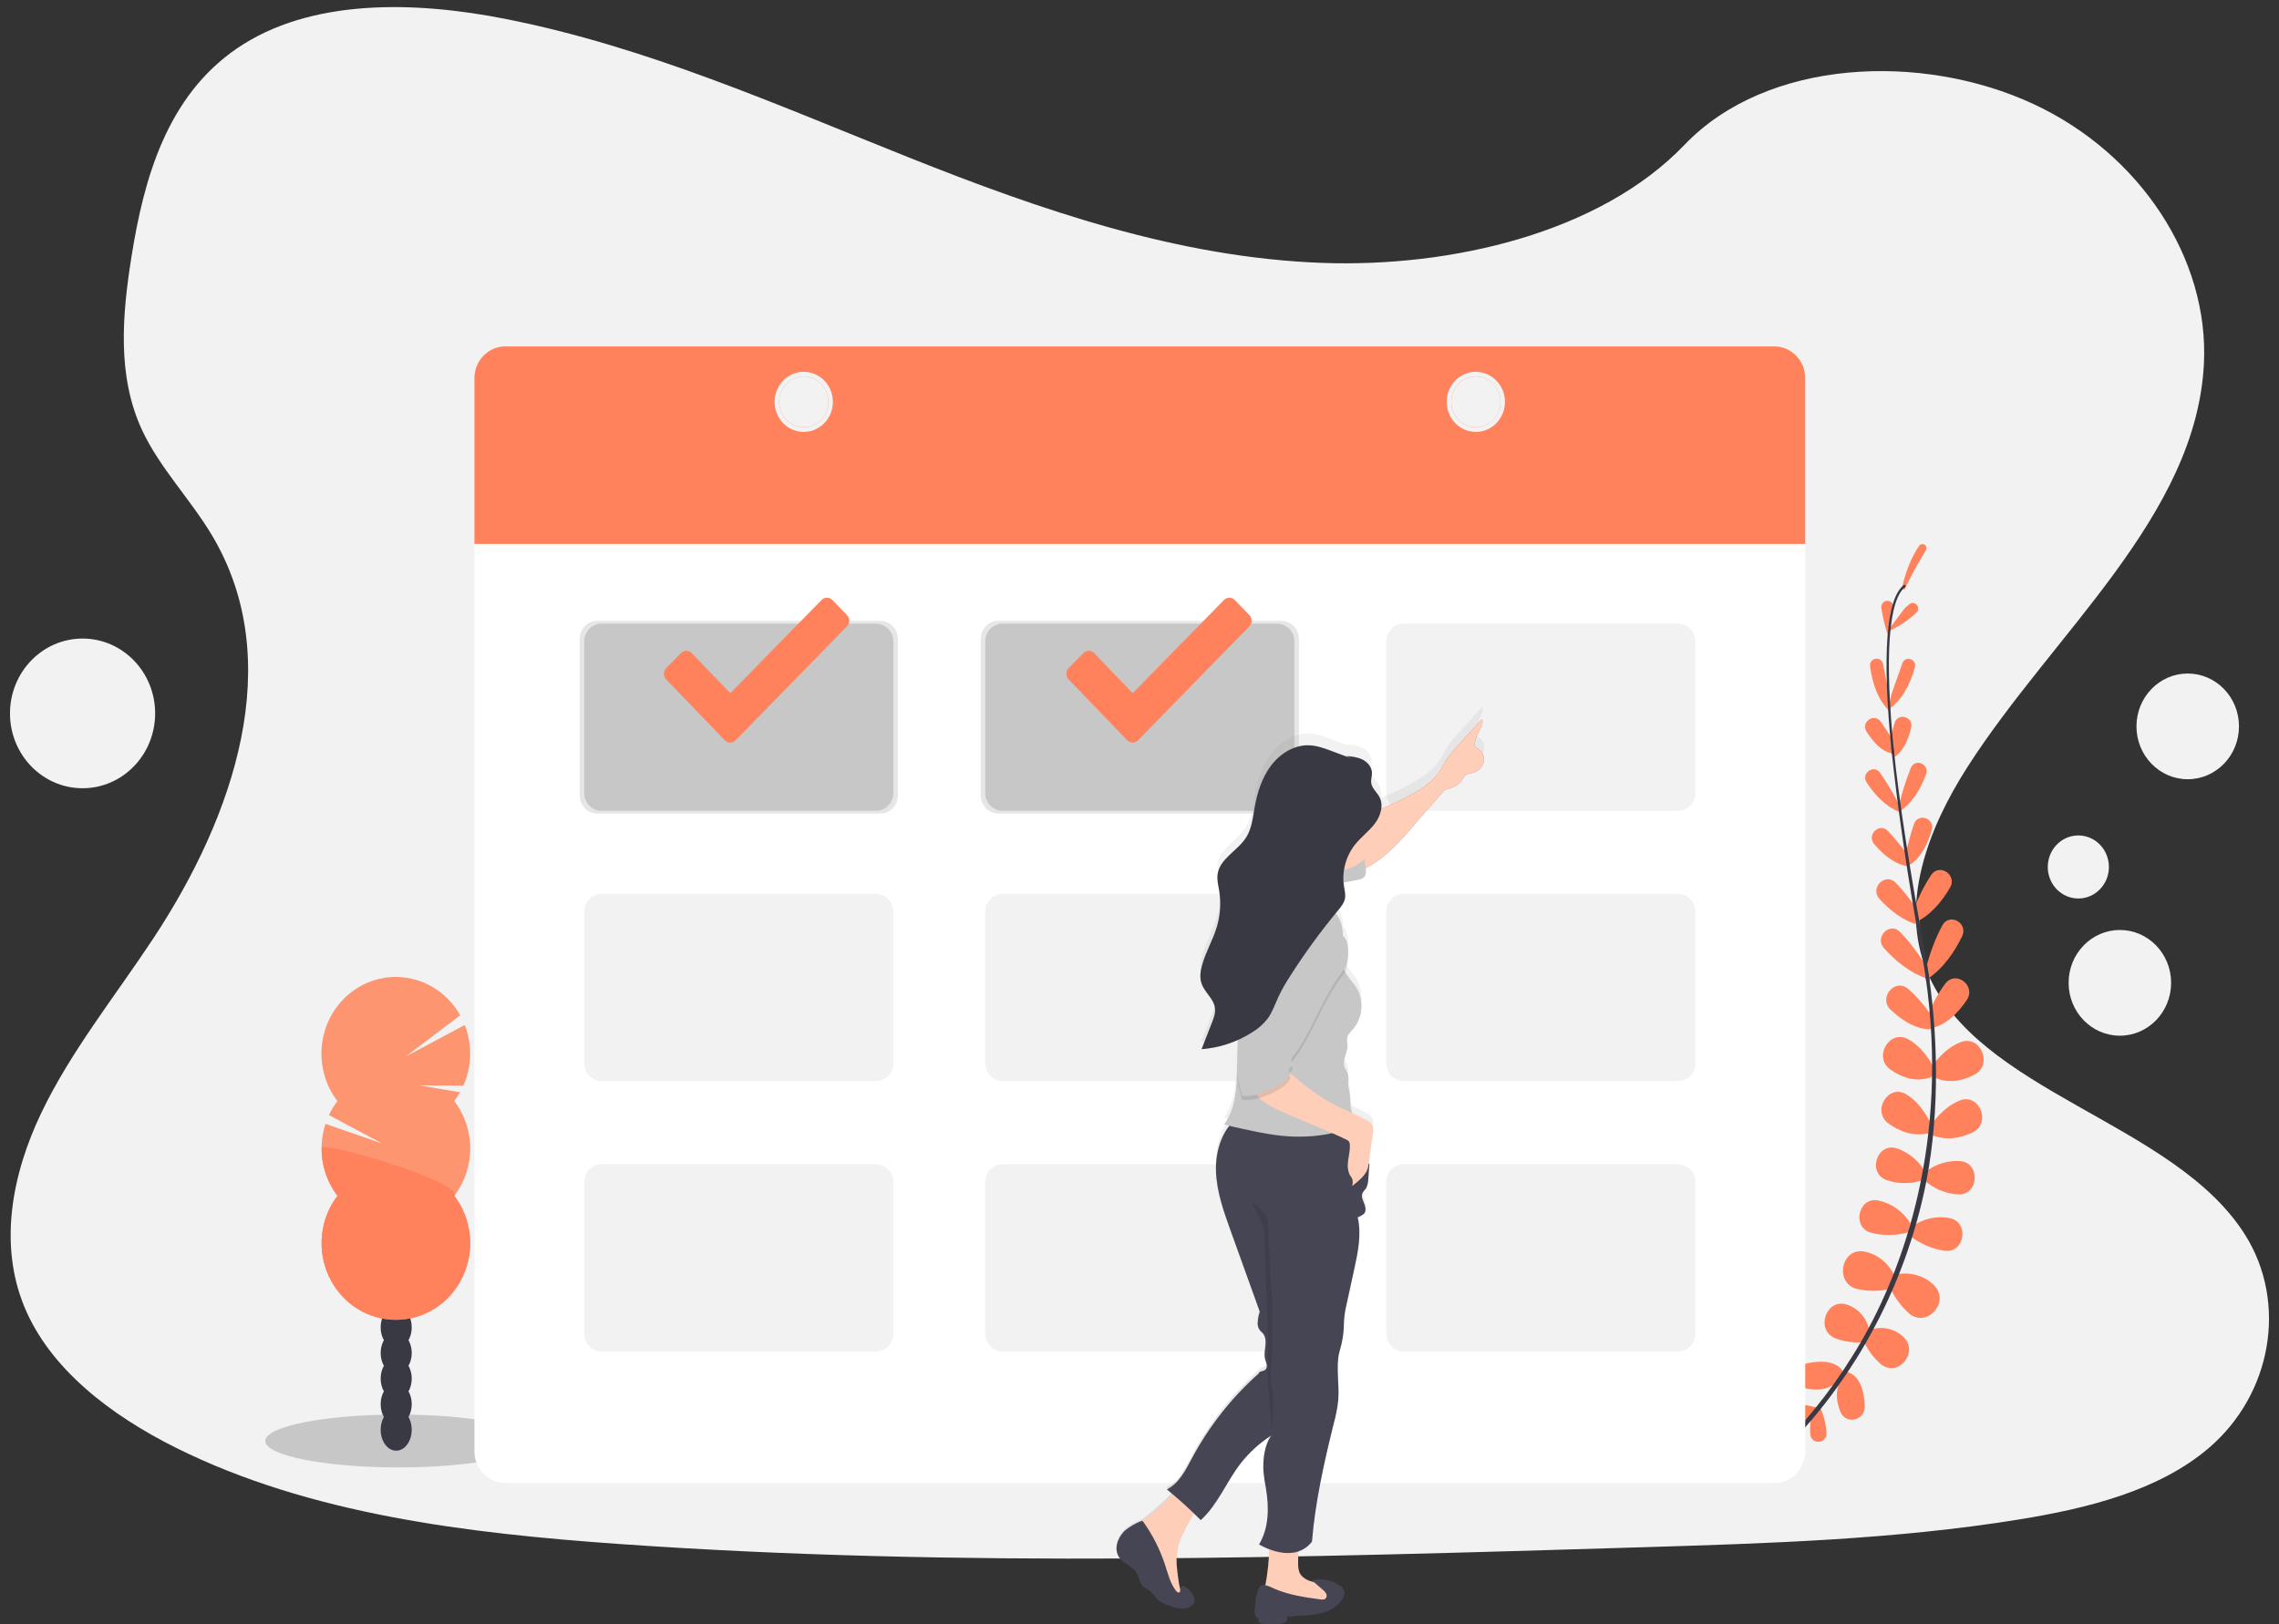 <?xml version="1.0" encoding="utf-8"?>
<!-- Generator: Adobe Illustrator 17.0.0, SVG Export Plug-In . SVG Version: 6.00 Build 0)  -->
<!DOCTYPE svg PUBLIC "-//W3C//DTD SVG 1.1//EN" "http://www.w3.org/Graphics/SVG/1.1/DTD/svg11.dtd">
<svg version="1.1" id="Layer_1" xmlns="http://www.w3.org/2000/svg" xmlns:xlink="http://www.w3.org/1999/xlink" x="0px" y="0px"
	 width="317px" height="226px" viewBox="0 0 317 226" enable-background="new 0 0 317 226" xml:space="preserve">
<rect x="0" y="0" width="317" height="226" fill="#333333" stroke="none"/>
<g>
	<g>
		<g>
			<g>
				<g>
					<defs>
						<rect id="SVGID_1_" x="1.39" y="1" width="314.219" height="226"/>
					</defs>
					<clipPath id="SVGID_2_">
						<use xlink:href="#SVGID_1_"  overflow="visible"/>
					</clipPath>
					<g clip-path="url(#SVGID_2_)">
						<path fill="#F2F2F2" d="M183.991,36.581c-20.137-0.718-39.316-7.395-57.632-14.697C108.045,14.581,89.904,6.489,70.246,2.62
							C57.606,0.129,43.147-0.222,32.96,6.737c-9.803,6.697-12.969,18.257-14.673,28.986c-1.281,8.072-2.033,16.565,1.476,24.122
							c2.437,5.244,6.764,9.654,9.747,14.677c10.412,17.485,3.063,39.042-8.232,56.117c-5.291,8.006-11.434,15.647-15.517,24.17
							c-4.083,8.524-5.965,18.292-2.375,27.002c3.542,8.618,11.975,15.092,21.128,19.647c18.558,9.233,40.444,11.881,61.784,13.379
							c47.241,3.318,94.737,1.881,142.104,0.443c17.528-0.535,35.136-1.071,52.379-3.857c9.577-1.544,19.463-4.003,26.416-9.919
							c8.826-7.517,11.015-20.248,5.1-29.675c-9.92-15.812-37.347-19.73-44.279-36.709c-3.818-9.339,0.103-19.744,5.651-28.405
							c11.897-18.586,31.838-34.884,32.888-56.128c0.725-14.583-8.864-29.201-23.687-36.103
							c-15.539-7.235-37.083-6.325-48.547,5.653C222.516,32.469,201.773,37.212,183.991,36.581z"/>
						<path fill="#FF7F50" d="M252.759,195.88c-1.13-0.377-2.323-0.508-3.506-0.385c-1.439,0.161-1.236,2.422,0.209,2.316
							c0.723-0.057,1.437-0.193,2.133-0.405L252.759,195.88z"/>
						<path fill="#FF825C" d="M253.197,195.9c0.52,1.102,0.812,2.305,0.857,3.53c0.048,1.494-2.152,1.601-2.253,0.109
							c-0.043-0.745-0.011-1.495,0.095-2.234L253.197,195.9z"/>
						<path fill="#FF825C" d="M256.471,191.063c0,0-0.705-2.281-5.013-1.397c-1.949,0.399-1.896,3.284,0.056,3.588h0.084
							C254.441,193.662,255.43,192.499,256.471,191.063z"/>
						<path fill="#FF825C" d="M256.92,190.927c0,0,2.314,0.186,2.459,4.711c0.066,2.036-2.665,2.655-3.398,0.764
							c0-0.029-0.02-0.055-0.031-0.083C254.929,193.559,255.8,192.3,256.92,190.927z"/>
						<path fill="#FF825C" d="M260.011,185.096c-0.163-0.828-0.536-1.596-1.082-2.224c-0.546-0.629-1.245-1.097-2.025-1.354
							c-2.916-0.949-4.456,3.55-1.607,4.693c1.179,0.444,2.434,0.631,3.687,0.551L260.011,185.096z"/>
						<path fill="#FF825C" d="M263.567,177.585c0,0-1.178-2.874-4.233-3.447c-3.239-0.612-4.22,4.406-1.02,5.208
							c1.436,0.322,2.92,0.334,4.361,0.038L263.567,177.585z"/>
						<path fill="#FF825C" d="M265.714,170.188c-0.499-0.809-1.15-1.506-1.916-2.048c-0.765-0.543-1.63-0.921-2.54-1.112
							c-2.785-0.54-3.723,3.761-0.989,4.495c1.718,0.433,3.514,0.407,5.219-0.074L265.714,170.188z"/>
						<path fill="#FF825C" d="M267.738,162.978c-0.889-1.512-2.272-2.645-3.899-3.198c-2.784-0.881-4.16,3.473-1.392,4.421
							c1.64,0.562,3.415,0.555,5.051-0.02L267.738,162.978z"/>
						<path fill="#FF825C" d="M268.592,156.408c0,0-1.114-2.694-3.384-4.12c-2.529-1.588-4.937,2.299-2.506,4.048
							c1.498,1.082,3.417,1.83,5.658,1.329L268.592,156.408z"/>
						<path fill="#FF825C" d="M269.011,148.615c0,0-1.228-2.721-3.584-4.022c-2.635-1.436-4.926,2.534-2.444,4.246
							c1.623,1.117,3.651,1.841,5.803,0.967L269.011,148.615z"/>
						<path fill="#FF825C" d="M268.749,141.508c-0.919-1.471-2.046-2.792-3.342-3.921c-1.843-1.554-4.177,1.244-2.43,2.904
							c1.612,1.525,3.62,2.806,5.695,2.703L268.749,141.508z"/>
						<path fill="#FF825C" d="M268.051,134.688c-1.053-1.832-2.321-3.522-3.777-5.032c-1.442-1.436-3.575,0.752-2.227,2.267
							c1.556,1.723,3.657,3.51,6.179,4.291L268.051,134.688z"/>
						<path fill="#FF825C" d="M266.699,126.668c-0.867-1.393-1.878-2.684-3.015-3.852c-1.454-1.468-3.646,0.74-2.25,2.266
							c1.481,1.623,3.397,3.143,5.645,3.66L266.699,126.668z"/>
						<path fill="#FF825C" d="M265.519,119.185c-0.892-1.246-1.861-2.433-2.898-3.554c-1.165-1.238-3.024,0.503-1.927,1.807
							c1.289,1.533,2.943,2.892,4.845,3.11L265.519,119.185z"/>
						<path fill="#FF825C" d="M264.294,112.245c-0.814-1.643-1.745-3.223-2.784-4.725c-0.872-1.229-2.688,0.086-1.866,1.35
							c1.075,1.657,2.568,3.298,4.528,4.088L264.294,112.245z"/>
						<path fill="#FF825C" d="M263.283,103.021c0,0-0.688-1.203-1.671-2.603c-0.908-1.29-2.824,0.044-1.982,1.379
							c0.947,1.497,2.133,2.772,3.514,3.025L263.283,103.021z"/>
						<path fill="#FF825C" d="M262.801,96.908l-0.871-4.496c-0.231-1.189-1.95-0.905-1.81,0.287c0.311,2.401,1.114,4.817,2.86,6.403
							L262.801,96.908z"/>
						<path fill="#FF825C" d="M263.318,84.131c-0.081-0.199-0.23-0.36-0.418-0.453c-0.189-0.093-0.404-0.112-0.605-0.052
							c-0.201,0.059-0.374,0.193-0.487,0.375c-0.112,0.182-0.156,0.4-0.122,0.613c0.193,1.249,0.488,2.479,0.88,3.677
							L263.318,84.131z"/>
						<path fill="#FF825C" d="M260.206,185.008c0.778-0.266,1.61-0.311,2.411-0.134c0.801,0.178,1.541,0.573,2.145,1.145
							c2.228,2.146-0.785,5.745-3.161,3.766c-0.957-0.838-1.738-1.868-2.292-3.03L260.206,185.008z"/>
						<path fill="#FF825C" d="M263.764,177.311c0,0,2.93-0.73,5.197,1.46c2.403,2.32-0.919,6.121-3.45,3.946
							c-1.106-0.998-2-2.221-2.626-3.593L263.764,177.311z"/>
						<path fill="#FF825C" d="M265.906,170.693c0.757-0.559,1.617-0.955,2.526-1.164c0.909-0.208,1.85-0.225,2.766-0.049
							c2.784,0.575,2.091,4.92-0.713,4.55c-1.75-0.262-3.406-0.978-4.812-2.083L265.906,170.693z"/>
						<path fill="#FF825C" d="M267.878,163.017c1.369-1.06,3.059-1.581,4.768-1.468c2.912,0.262,2.601,4.826-0.315,4.636
							c-1.726-0.11-3.369-0.802-4.679-1.968L267.878,163.017z"/>
						<path fill="#FF825C" d="M268.554,156.594c0,0,1.546-2.458,4.013-3.464c2.737-1.117,4.494,3.114,1.835,4.416
							c-1.67,0.813-3.684,1.223-5.822,0.33L268.554,156.594z"/>
						<path fill="#FF825C" d="M268.652,148.497c0,0,1.562-2.529,4.06-3.493c2.785-1.077,4.565,3.174,1.888,4.539
							c-1.751,0.89-3.854,1.332-5.876,0.177L268.652,148.497z"/>
						<path fill="#FF825C" d="M268.129,141.432c0.592-1.639,1.418-3.179,2.45-4.568c1.476-1.927,4.348,0.287,2.977,2.299
							c-1.259,1.847-2.941,3.539-5.013,3.897L268.129,141.432z"/>
						<path fill="#FF825C" d="M267.915,134.677c0.512-2.068,1.272-4.061,2.261-5.935c1-1.786,3.637-0.307,2.741,1.537
							c-1.025,2.111-2.562,4.424-4.774,5.903L267.915,134.677z"/>
						<path fill="#FF825C" d="M266.299,126.294c0.602-1.593,1.373-3.112,2.301-4.53c1.147-1.724,3.689-0.035,2.64,1.747
							c-1.142,1.942-2.752,3.896-4.91,4.884L266.299,126.294z"/>
						<path fill="#FF825C" d="M265.012,119.145c0.31-1.516,0.714-3.009,1.206-4.472c0.556-1.629,2.954-0.842,2.481,0.816
							c-0.557,1.948-1.513,3.893-3.152,4.907L265.012,119.145z"/>
						<path fill="#FF825C" d="M264.119,112.11c0.429-1.794,0.988-3.552,1.67-5.26c0.58-1.402,2.641-0.548,2.117,0.876
							c-0.68,1.867-1.771,3.815-3.504,5.044L264.119,112.11z"/>
						<path fill="#FF825C" d="M262.778,103.653c0,0,0.262-1.37,0.738-3.027c0.44-1.529,2.678-0.928,2.314,0.621
							c-0.406,1.723-1.113,3.346-2.339,4.059L262.778,103.653z"/>
						<path fill="#FF825C" d="M263.091,96.603l1.515-4.309c0.401-1.149,2.072-0.592,1.747,0.575
							c-0.655,2.327-1.791,4.596-3.754,5.889L263.091,96.603z"/>
						<path fill="#FF825C" d="M264.979,84.582c0,0,0.237-0.195,0.599-0.503c0.738-0.632,1.701,0.471,1.005,1.149
							c-1.212,1.136-2.606,2.048-4.119,2.694L264.979,84.582z"/>
						<path fill="#FF825C" d="M264.879,82.086c0.905-1.907,1.914-3.76,3.021-5.55c0.063-0.123,0.081-0.267,0.05-0.402
							c-0.031-0.136-0.109-0.255-0.22-0.336s-0.246-0.117-0.381-0.102s-0.26,0.08-0.351,0.183c-0.891,1.258-1.766,3.099-2.429,5.805
							L264.879,82.086z"/>
						<path fill="#393944" d="M263.152,104.894l0.323-0.035c-1.393-13.389-0.805-21.645,1.629-23.245l-0.175-0.287
							C262.35,83.03,261.737,91.177,263.152,104.894z"/>
						<path fill="#393944" d="M267.941,136.55l0.482-0.074c-0.18-1.238-0.39-2.497-0.623-3.735
							c-2.027-10.867-3.604-20.912-4.392-28.541l-0.354-0.287c0.791,7.644,2.228,18.036,4.269,28.918
							C267.552,134.059,267.76,135.314,267.941,136.55z"/>
						<path fill="#393944" d="M245.385,204.222c0.072-0.06,7.491-5.915,14.005-17.144c3.817-6.571,6.6-13.726,8.243-21.196
							c2.058-9.338,2.116-20.214,0.631-30.4l-0.434,0.359c3.342,22.86-3.032,40.61-8.981,50.87
							c-6.45,11.126-13.782,16.92-13.857,16.978L245.385,204.222z"/>
						<path fill="#C7C7C7" d="M55.422,204.17c10.235,0,18.533-1.645,18.533-3.676c0-2.031-8.297-3.677-18.533-3.677
							s-18.533,1.646-18.533,3.677S45.186,204.17,55.422,204.17z"/>
						<path fill="#393944" d="M55.109,201.844c1.192,0,2.158-1.304,2.158-2.913s-0.966-2.912-2.158-2.912s-2.158,1.303-2.158,2.912
							C52.951,200.539,53.917,201.844,55.109,201.844z"/>
						<path fill="#393944" d="M55.109,198.281c1.192,0,2.158-1.303,2.158-2.912s-0.966-2.913-2.158-2.913s-2.158,1.304-2.158,2.913
							S53.917,198.281,55.109,198.281z"/>
						<path fill="#393944" d="M55.109,194.722c1.192,0,2.158-1.303,2.158-2.912s-0.966-2.913-2.158-2.913s-2.158,1.304-2.158,2.913
							S53.917,194.722,55.109,194.722z"/>
						<path fill="#393944" d="M55.109,191.16c1.192,0,2.158-1.304,2.158-2.913s-0.966-2.912-2.158-2.912s-2.158,1.303-2.158,2.912
							C52.951,189.856,53.917,191.16,55.109,191.16z"/>
						<path fill="#393944" d="M55.109,187.599c1.192,0,2.158-1.304,2.158-2.913s-0.966-2.912-2.158-2.912s-2.158,1.303-2.158,2.912
							S53.917,187.599,55.109,187.599z"/>
						<path fill="#37374C" d="M55.109,184.039c1.192,0,2.158-1.304,2.158-2.913c0-1.608-0.966-2.912-2.158-2.912
							s-2.158,1.304-2.158,2.912C52.951,182.735,53.917,184.039,55.109,184.039z"/>
						<path fill="#37374C" d="M55.109,180.477c1.192,0,2.158-1.303,2.158-2.912c0-1.609-0.966-2.913-2.158-2.913
							s-2.158,1.304-2.158,2.913C52.951,179.173,53.917,180.477,55.109,180.477z"/>
						<path opacity="0.8" fill="#FF7F50" enable-background="new    " d="M63.186,153.193c0.296-0.388,0.565-0.795,0.805-1.221
							l-5.67-0.96l6.127,0.046c0.589-1.319,0.91-2.749,0.944-4.201c0.034-1.452-0.22-2.896-0.746-4.244l-8.226,4.401l7.586-5.745
							c-0.709-1.27-1.665-2.375-2.807-3.247s-2.446-1.492-3.831-1.821c-1.385-0.329-2.82-0.36-4.217-0.091
							c-1.397,0.27-2.725,0.833-3.901,1.654c-1.176,0.822-2.176,1.885-2.936,3.123c-0.76,1.239-1.265,2.626-1.482,4.074
							s-0.143,2.927,0.219,4.345c0.362,1.417,1.003,2.743,1.883,3.893c-0.459,0.604-0.854,1.256-1.178,1.945l7.36,3.944
							l-7.842-2.717c-0.55,1.68-0.686,3.475-0.394,5.224c0.292,1.748,1.001,3.393,2.065,4.787c-1.2,1.573-1.946,3.462-2.154,5.452
							c-0.208,1.99,0.131,4.001,0.979,5.801s2.169,3.318,3.813,4.38c1.644,1.062,3.545,1.626,5.486,1.626
							c1.94,0,3.841-0.564,5.486-1.626c1.644-1.063,2.966-2.58,3.813-4.38s1.187-3.81,0.979-5.801
							c-0.208-1.989-0.954-3.879-2.154-5.452c1.434-1.878,2.214-4.2,2.214-6.591s-0.78-4.712-2.214-6.592L63.186,153.193z"/>
						<path fill="#FF825C" d="M44.727,159.786c-0.002,2.39,0.777,4.712,2.211,6.59c-1.2,1.572-1.946,3.461-2.154,5.452
							c-0.208,1.989,0.131,4,0.979,5.8c0.847,1.8,2.169,3.319,3.813,4.38c1.644,1.063,3.546,1.626,5.486,1.626
							s3.841-0.563,5.486-1.626c1.644-1.062,2.966-2.58,3.813-4.38s1.187-3.81,0.979-5.8s-0.955-3.88-2.154-5.452
							C64.572,164.563,44.727,158.588,44.727,159.786z"/>
						<path fill="#FFFFFF" d="M65.99,75.039v126.885c0,0.581,0.111,1.157,0.327,1.695c0.216,0.537,0.532,1.025,0.931,1.436
							s0.872,0.737,1.393,0.961c0.521,0.223,1.079,0.337,1.643,0.337h176.521c1.139,0,2.231-0.467,3.037-1.298
							c0.805-0.831,1.258-1.957,1.258-3.131V75.039H65.99z"/>
						<path opacity="0.1" enable-background="new    " d="M122.479,86.397H83.046c-1.33,0-2.409,1.112-2.409,2.485v21.823
							c0,1.372,1.079,2.485,2.409,2.485h39.433c1.331,0,2.41-1.113,2.41-2.485V88.882C124.888,87.51,123.81,86.397,122.479,86.397z"
							/>
						<path opacity="0.1" enable-background="new    " d="M178.263,86.397H138.83c-1.33,0-2.409,1.112-2.409,2.485v21.823
							c0,1.372,1.078,2.485,2.409,2.485h39.433c1.33,0,2.409-1.113,2.409-2.485V88.882C180.672,87.51,179.593,86.397,178.263,86.397
							z"/>
						<path fill="#C7C7C7" d="M121.856,86.774H83.668c-1.33,0-2.409,1.112-2.409,2.485v21.068c0,1.372,1.078,2.484,2.409,2.484
							h38.189c1.33,0,2.409-1.112,2.409-2.484V89.259C124.265,87.886,123.187,86.774,121.856,86.774z"/>
						<path fill="#F2F2F2" d="M195.233,112.811h38.188c1.331,0,2.41-1.112,2.41-2.484V89.259c0-1.372-1.078-2.485-2.41-2.485
							h-38.188c-1.33,0-2.409,1.112-2.409,2.485v21.068C192.824,111.698,193.903,112.811,195.233,112.811z"/>
						<path fill="#C7C7C7" d="M139.451,112.811h38.188c1.33,0,2.409-1.112,2.409-2.484V89.259c0-1.372-1.078-2.485-2.409-2.485
							h-38.188c-1.33,0-2.409,1.112-2.409,2.485v21.068C137.042,111.698,138.12,112.811,139.451,112.811z"/>
						<path fill="#F2F2F2" d="M121.856,124.384H83.668c-1.33,0-2.409,1.113-2.409,2.485v21.068c0,1.372,1.078,2.485,2.409,2.485
							h38.189c1.33,0,2.409-1.113,2.409-2.485v-21.068C124.265,125.497,123.187,124.384,121.856,124.384z"/>
						<path fill="#F2F2F2" d="M195.233,150.422h38.188c1.331,0,2.41-1.112,2.41-2.485v-21.068c0-1.372-1.078-2.485-2.41-2.485
							h-38.188c-1.33,0-2.409,1.113-2.409,2.485v21.068C192.824,149.31,193.903,150.422,195.233,150.422z"/>
						<path fill="#F2F2F2" d="M139.451,150.422h38.188c1.33,0,2.409-1.112,2.409-2.485v-21.068c0-1.372-1.078-2.485-2.409-2.485
							h-38.188c-1.33,0-2.409,1.113-2.409,2.485v21.068C137.042,149.31,138.12,150.422,139.451,150.422z"/>
						<path fill="#F2F2F2" d="M121.856,161.995H83.668c-1.33,0-2.409,1.112-2.409,2.484v21.068c0,1.373,1.078,2.485,2.409,2.485
							h38.189c1.33,0,2.409-1.112,2.409-2.485v-21.068C124.265,163.108,123.187,161.995,121.856,161.995z"/>
						<path fill="#F2F2F2" d="M195.233,188.035h38.188c1.331,0,2.41-1.112,2.41-2.485v-21.068c0-1.372-1.078-2.484-2.41-2.484
							h-38.188c-1.33,0-2.409,1.112-2.409,2.484v21.068C192.824,186.923,193.903,188.035,195.233,188.035z"/>
						<path fill="#F2F2F2" d="M139.451,188.035h38.188c1.33,0,2.409-1.112,2.409-2.485v-21.068c0-1.372-1.078-2.484-2.409-2.484
							h-38.188c-1.33,0-2.409,1.112-2.409,2.484v21.068C137.042,186.923,138.12,188.035,139.451,188.035z"/>
						<path fill="#FF825C" d="M65.99,52.63v23.052H251.1V52.63c0-0.582-0.111-1.158-0.326-1.696
							c-0.216-0.538-0.532-1.026-0.931-1.438s-0.872-0.738-1.394-0.961c-0.521-0.223-1.079-0.338-1.644-0.338H70.284
							c-0.564,0-1.123,0.115-1.644,0.338c-0.521,0.223-0.995,0.549-1.393,0.961c-0.399,0.412-0.715,0.9-0.931,1.438
							C66.1,51.472,65.989,52.048,65.99,52.63z M111.8,59.449c-0.678,0-1.341-0.207-1.905-0.596
							c-0.564-0.389-1.003-0.941-1.263-1.587c-0.259-0.646-0.327-1.357-0.194-2.043c0.132-0.686,0.458-1.316,0.938-1.811
							s1.09-0.831,1.755-0.968c0.665-0.136,1.354-0.066,1.98,0.201c0.626,0.268,1.162,0.721,1.538,1.302s0.578,1.265,0.578,1.965
							c0,0.938-0.361,1.837-1.004,2.5C113.581,59.077,112.709,59.449,111.8,59.449z M205.289,59.449
							c-0.678,0-1.341-0.207-1.904-0.596c-0.564-0.389-1.003-0.941-1.263-1.587c-0.26-0.646-0.327-1.357-0.195-2.043
							c0.132-0.686,0.459-1.316,0.939-1.811c0.479-0.495,1.089-0.831,1.754-0.968c0.665-0.136,1.355-0.066,1.981,0.201
							c0.625,0.268,1.162,0.721,1.538,1.302s0.577,1.265,0.577,1.965c0,0.465-0.088,0.925-0.261,1.355
							c-0.172,0.429-0.426,0.819-0.744,1.148c-0.319,0.328-0.698,0.589-1.114,0.766c-0.417,0.177-0.863,0.268-1.314,0.268
							C205.283,59.449,205.289,59.449,205.289,59.449z"/>
						<path fill="#F2F2F2" d="M111.799,51.734c-0.801-0.001-1.585,0.244-2.251,0.703c-0.667,0.459-1.187,1.111-1.494,1.875
							c-0.307,0.764-0.388,1.604-0.232,2.415c0.157,0.811,0.542,1.556,1.108,2.141c0.567,0.585,1.289,0.983,2.075,1.145
							c0.786,0.162,1.601,0.079,2.341-0.237c0.74-0.316,1.374-0.852,1.819-1.539c0.446-0.687,0.683-1.496,0.683-2.322
							c0.001-0.549-0.104-1.092-0.307-1.599s-0.502-0.968-0.877-1.356c-0.376-0.388-0.823-0.696-1.314-0.906
							C112.859,51.843,112.332,51.734,111.799,51.734z M111.799,59.45c-0.678,0-1.34-0.207-1.904-0.596s-1.003-0.941-1.263-1.587
							c-0.259-0.646-0.327-1.357-0.195-2.043c0.133-0.686,0.459-1.316,0.939-1.811s1.09-0.831,1.755-0.968
							c0.665-0.136,1.354-0.066,1.98,0.201c0.626,0.268,1.162,0.721,1.538,1.302c0.377,0.582,0.578,1.265,0.578,1.965
							c0,0.938-0.361,1.837-1.004,2.5C113.581,59.078,112.709,59.45,111.799,59.45z"/>
						<path fill="#F2F2F2" d="M205.283,51.734c-0.801,0-1.585,0.245-2.251,0.704s-1.186,1.112-1.492,1.876
							c-0.307,0.764-0.388,1.604-0.231,2.415s0.542,1.556,1.109,2.14c0.566,0.585,1.289,0.983,2.075,1.144s1.601,0.078,2.34-0.238
							c0.74-0.316,1.374-0.852,1.819-1.539s0.683-1.495,0.683-2.322c0-1.108-0.427-2.172-1.186-2.955
							C207.388,52.175,206.357,51.734,205.283,51.734z M205.283,59.45c-0.678,0-1.341-0.207-1.904-0.596
							c-0.564-0.389-1.003-0.941-1.263-1.587c-0.26-0.646-0.327-1.357-0.195-2.043c0.133-0.686,0.459-1.316,0.939-1.811
							c0.479-0.495,1.09-0.831,1.754-0.968c0.665-0.136,1.355-0.066,1.981,0.201c0.626,0.268,1.162,0.721,1.538,1.302
							c0.377,0.582,0.578,1.265,0.578,1.965c0,0.938-0.362,1.837-1.004,2.5C207.064,59.078,206.192,59.45,205.283,59.45z"/>
						<path fill="#F2F2F2" d="M289.089,125.014c2.348,0,4.252-1.964,4.252-4.386s-1.904-4.387-4.252-4.387
							c-2.348,0-4.252,1.965-4.252,4.387S286.741,125.014,289.089,125.014z"/>
						<path fill="#F2F2F2" d="M304.304,108.419c3.937,0,7.129-3.293,7.129-7.354c0-4.062-3.192-7.354-7.129-7.354
							c-3.938,0-7.13,3.292-7.13,7.354C297.174,105.126,300.366,108.419,304.304,108.419z"/>
						<path fill="#F2F2F2" d="M294.865,144.102c3.937,0,7.129-3.293,7.129-7.354s-3.192-7.354-7.129-7.354s-7.129,3.293-7.129,7.354
							S290.928,144.102,294.865,144.102z"/>
						<path fill="#F2F2F2" d="M11.485,109.673c5.575,0,10.095-4.662,10.095-10.413s-4.52-10.413-10.095-10.413
							S1.39,93.509,1.39,99.26C1.39,105.012,5.91,109.673,11.485,109.673z"/>
						
							<linearGradient id="SVGID_3_" gradientUnits="userSpaceOnUse" x1="-30.208" y1="-1251.8" x2="-30.208" y2="-1124.122" gradientTransform="matrix(-1 0 0 -1 150.663 -1025.8)">
							<stop  offset="0" style="stop-color:#808080;stop-opacity:0.25"/>
							<stop  offset="0.54" style="stop-color:#808080;stop-opacity:0.12"/>
							<stop  offset="1" style="stop-color:#808080;stop-opacity:0.1"/>
						</linearGradient>
						<path fill="url(#SVGID_3_)" d="M155.528,216.291c0.546,1.123,1.942,1.396,2.565,2.456c0.376,0.615,0.418,1.433,0.933,1.919
							c0.273,0.204,0.559,0.389,0.855,0.557c0.554,0.403,0.857,1.084,1.414,1.497c0.27,0.186,0.562,0.337,0.868,0.451
							c1.11,0.459,2.407,0.91,3.44,0.287c0.139-0.07,0.26-0.171,0.356-0.295c0.096-0.124,0.165-0.268,0.201-0.423
							c0.018-0.257-0.042-0.513-0.172-0.733c-0.237-0.45-0.565-0.842-0.961-1.149c-0.223-0.184-0.632-0.305-0.78-0.037
							c-0.034,0.069-0.052,0.146-0.054,0.224c-0.076-0.244-0.132-0.494-0.17-0.747c-0.093-0.592-0.172-1.186-0.237-1.784
							c-0.168-1.124-0.142-2.271,0.075-3.386c0.197-0.729,0.471-1.434,0.819-2.1c0.445-0.906,0.915-1.793,1.413-2.662
							c0.318,0.309,0.631,0.619,0.941,0.931c2.359-2.155,3.532-5.286,5.456-7.871c1.216-1.596,2.685-2.967,4.345-4.056
							c-0.911,1.402-1.159,3.321-1.067,5.016c0.078,0.85,0.198,1.695,0.365,2.531c0.418,2.649,0.393,5.542-0.975,7.82
							c0.463,0.254,0.94,0.476,1.431,0.666c-0.062,1.711-0.249,3.414-0.556,5.096c-0.166-0.04-0.339-0.024-0.495,0.046
							s-0.285,0.192-0.367,0.345c-0.476,0.842-0.557,2.215-0.61,3.16c-0.03,0.245-0.005,0.494,0.072,0.727
							c0.039,0.115,0.112,0.214,0.207,0.286c0.095,0.071,0.21,0.112,0.328,0.116c-0.037,0.035-0.067,0.077-0.087,0.124
							c-0.021,0.048-0.031,0.099-0.031,0.151s0.01,0.102,0.031,0.15c0.02,0.048,0.049,0.089,0.087,0.124
							c0.16,0.129,0.354,0.201,0.556,0.207c0.807,0.098,1.623,0.085,2.427-0.038c0.26-0.017,0.511-0.111,0.721-0.27
							c0.102-0.084,0.171-0.203,0.195-0.336c0.024-0.132,0-0.27-0.067-0.385l1.967-0.118c1.072-0.022,2.138-0.175,3.175-0.457
							c1.049-0.292,1.962-0.961,2.575-1.887c0.211-0.297,0.303-0.666,0.257-1.031c-0.059-0.191-0.154-0.368-0.28-0.521
							s-0.28-0.279-0.453-0.37c-1.102-0.716-2.433-0.957-3.706-0.672l0.222,0.195c-0.2-0.048-0.398-0.103-0.593-0.172
							c-0.621-0.224-1.22-0.641-1.456-1.278c-0.099-0.32-0.15-0.653-0.151-0.988c-0.02-0.405,0.055-1.201,0-1.896
							c0.761-0.255,1.432-0.738,1.927-1.388c0.462-5.658,1.662-11.053,3.007-16.557c0.304-1.09,0.522-2.203,0.652-3.33
							c0.194-2.34-0.399-4.92,0.22-7.068c0.313-1.046,0.5-2.129,0.557-3.223c0-0.115,0-0.23,0-0.345
							c0.018-0.795,0.106-1.587,0.262-2.367c0.396-1.835,0.792-3.67,1.188-5.509c0.519-2.404,1.031-4.915,0.474-7.311
							c0.268-0.108,0.523-0.248,0.76-0.419c0.454-0.27,0.381-0.979,0.175-1.479c-0.206-0.499-0.485-1.068-0.251-1.557
							c0.124-0.197,0.264-0.383,0.42-0.554c0.307-0.426,0.354-0.989,0.391-1.52c0.05-0.702,0.098-1.402,0.145-2.1l-0.103,0.047
							l0.593-4.257c0.082-0.361,0.066-0.738-0.045-1.091c-0.188-0.352-0.481-0.63-0.836-0.793c-0.657-0.377-1.339-0.701-2.027-1.014
							c-0.011-0.038-0.028-0.075-0.028-0.109c-0.095-0.327-0.163-0.661-0.203-1c-0.031-0.353-0.006-0.712-0.031-1.066
							c-0.056-0.824-0.382-1.637-0.24-2.45c0.046-0.533-0.089-1.065-0.382-1.505c-0.29-0.42-0.284-1.046-0.153-1.569
							c0.155-0.628,0.445-1.244,0.4-1.893c-0.044-0.27-0.071-0.542-0.077-0.816c0.045-0.603,0.534-1.04,0.916-1.494
							c0.634-0.789,1.017-1.761,1.096-2.782c0.079-1.022-0.149-2.045-0.653-2.928c-0.499-0.796-1.195-1.453-1.613-2.298
							c0.024-0.049,0.053-0.095,0.078-0.147c0.245-0.639,0.355-1.324,0.323-2.011c0-0.18,0-0.359,0-0.539v-0.035
							c0.035-0.489-0.013-0.98-0.145-1.451c-0.114-0.34-0.305-0.647-0.557-0.896c0.002-0.436-0.039-0.87-0.123-1.296
							c-0.146-0.68-0.441-1.317-0.86-1.862l0.265-0.33c0.493-0.582,0.986-1.215,1.05-1.979c0-0.062,0-0.126,0-0.186v-0.057v-0.138
							c0-0.018,0.02,0,0-0.055s-0.02-0.15-0.02-0.159c0-0.008,0-0.029,0-0.029l-0.033-0.195c-0.028-0.152-0.058-0.301-0.084-0.454
							c-0.044-0.248-0.074-0.499-0.091-0.752l1.887-0.347c0.409-0.075,0.869-0.184,1.092-0.549c0.148-0.312,0.189-0.666,0.12-1.005
							c-0.014-0.047-0.014-0.092-0.014-0.138c0.267-0.139,0.531-0.287,0.79-0.448c2.496-1.541,4.454-3.858,6.367-6.137
							c1.264-1.505,2.578-2.947,3.843-4.453c0.815-0.218,1.671-0.468,2.208-1.134c0.295-0.365,0.49-0.854,0.902-1.063
							c0.227-0.09,0.464-0.15,0.705-0.178c0.359-0.076,0.694-0.245,0.971-0.494s0.487-0.568,0.608-0.926
							c0.11-0.363,0.101-0.753-0.027-1.11c-0.128-0.356-0.366-0.66-0.678-0.863c-0.183-0.069-0.343-0.187-0.468-0.342
							c-0.078-0.187-0.084-0.398-0.017-0.589c0.138-0.587,0.351-1.153,0.632-1.683c0.265-0.505,0.602-1.106,0.34-1.614l-3.417,3.815
							c-0.509,0.536-0.975,1.111-1.393,1.724c-0.365,0.569-0.649,1.189-1.017,1.763c-1.147,1.769-3.01,2.866-4.851,3.8
							c-1.114,0.557-2.227,1.077-3.341,1.577v-0.092c0.001-0.015,0.001-0.03,0-0.046c0-0.055,0-0.106,0-0.161v-0.023
							c0.027-0.468-0.069-0.935-0.279-1.35c-0.359-0.69-1.053-1.218-1.15-1.997c-0.059-0.47,0.122-0.941,0.108-1.415
							c-0.022-0.815-0.618-1.513-1.322-1.87c-0.705-0.356-1.502-0.432-2.281-0.503l0.748,0.356l-2.681-1.019
							c-1.033-0.394-2.086-0.79-3.183-0.834c-2.044-0.08-4.015,1.132-5.291,2.821c-0.585,0.79-1.059,1.66-1.41,2.585
							c-0.053,0.132-0.1,0.267-0.151,0.402c-0.047,0.131-0.091,0.266-0.133,0.399c-0.043,0.129-0.081,0.259-0.12,0.391v0.026
							c-0.037,0.126-0.072,0.253-0.106,0.379c0.001,0.015,0.001,0.029,0,0.044c-0.031,0.121-0.061,0.241-0.089,0.362l-0.017,0.06
							c-0.027,0.115-0.052,0.23-0.077,0.345l-0.017,0.077c-0.025,0.109-0.047,0.221-0.069,0.33l-0.017,0.089
							c-0.027,0.127-0.053,0.275-0.078,0.413c-0.039,0.224-0.072,0.448-0.111,0.675c-0.04,0.227-0.075,0.457-0.117,0.687
							c-0.131,1.011-0.449,1.987-0.939,2.873c-0.839,1.367-2.362,2.313-3.278,3.554c-0.141,0.189-0.265,0.388-0.373,0.598
							c-0.031,0.059-0.061,0.12-0.089,0.183l-0.02,0.052c-0.021,0.05-0.052,0.13-0.061,0.153c-0.008,0.022-0.005,0.016-0.022,0.066
							c-0.017,0.049-0.04,0.127-0.048,0.149s-0.011,0.02-0.022,0.072c-0.012,0.052-0.037,0.103-0.037,0.155
							c0.001,0.022,0.001,0.046,0,0.069c-0.014,0.074-0.017,0.129-0.036,0.23c-0.02,0.1-0.02,0.195-0.02,0.286
							c0.003,0.483,0.055,0.964,0.156,1.436c0.034,0.172,0.064,0.344,0.092,0.514c0.031,0.191,0.056,0.383,0.075,0.575
							c0.019,0.06,0.019,0.123,0.019,0.186c0.012,0.129,0.031,0.262,0.031,0.394c0,0.069,0,0.141,0,0.213c0,0.131,0,0.266,0,0.398
							c0,0.063,0,0.124,0,0.187c-0.003,0.175-0.019,0.35-0.019,0.525c-0.006,0.103-0.02,0.195-0.02,0.287l-0.025,0.287
							c-0.012,0.1-0.026,0.215-0.037,0.301c-0.011,0.087-0.02,0.158-0.036,0.259c-0.017,0.1-0.031,0.204-0.051,0.304
							c-0.073,0.397-0.165,0.789-0.279,1.175c-0.431,1.451-1.139,2.795-1.671,4.206l-0.022,0.06
							c-0.039,0.103-0.075,0.204-0.111,0.307l-0.034,0.097c-0.034,0.095-0.064,0.19-0.095,0.287l-0.033,0.104
							c-0.04,0.126-0.078,0.255-0.115,0.385c-0.056,0.207-0.105,0.422-0.145,0.634c-0.06,0.322-0.088,0.649-0.083,0.977
							c0.004,0.324,0.056,0.644,0.154,0.951c0.247,0.606,0.584,1.169,0.999,1.669c0.112,0.155,0.223,0.307,0.323,0.465
							c0.138,0.204,0.258,0.42,0.357,0.646c0.032,0.074,0.061,0.15,0.086,0.227c0.052,0.157,0.089,0.318,0.108,0.483
							c0.014,0.068,0.014,0.138,0.014,0.207v0.115c-0.047,0.604-0.197,1.195-0.445,1.744c-0.476,1.241-0.955,2.48-1.434,3.717
							c0.331-0.024,0.665-0.06,0.994-0.11c0.746-0.106,1.484-0.27,2.208-0.488l0.445-0.141c0.48-0.161,0.948-0.348,1.41-0.557
							c-0.069,1.369-0.114,2.737-0.137,4.105c-0.042,2.743-0.214,5.627-1.807,7.805c0.242,0.071,0.488,0.135,0.733,0.195
							c-1.348,1.754-1.922,4.142-1.844,6.44c0.097,2.861,1.06,5.602,2.016,8.285c1.363,3.843,2.727,7.68,4.091,11.51
							c-0.155,0.419-0.248,0.859-0.279,1.307c-0.044,0.223-0.042,0.453,0.006,0.675c0.049,0.222,0.141,0.433,0.273,0.615
							c0.126,0.154,0.289,0.272,0.418,0.425c0.401,0.465,0.428,1.161,0.362,1.784c-0.068,0.622-0.201,1.26-0.048,1.866
							c0.064,0.259,0.181,0.502,0.226,0.767c0.032,0.13,0.03,0.266-0.006,0.395c-0.035,0.129-0.104,0.245-0.197,0.338
							c-0.288,0.236-0.825,0.157-0.917,0.522c-3.755,3.38-6.899,7.42-9.285,11.933c-0.902,1.697-1.829,3.579-3.5,4.4
							c0.273,0.222,0.529,0.446,0.808,0.675c-1.309,1.389-2.735,2.656-4.261,3.786c-0.062,0.002-0.124,0.019-0.18,0.049
							c-0.738,0.303-1.433,0.705-2.067,1.198C155.623,213.483,154.886,215.048,155.528,216.291z"/>
						<path fill="#FECEB8" d="M180.107,214.656c-0.301-0.201-3.531-0.112-3.531,0.026c-0.021,2.097-0.232,4.186-0.627,6.243
							c-0.047,0.187-0.062,0.382-0.044,0.574c0.091,0.607,0.768,0.882,1.347,1.023c1.605,0.378,3.237,0.617,4.88,0.715
							c0.774,0.055,1.604,0.069,2.255-0.359c0.652-0.428,0.986-1.462,0.429-2.036c-0.211-0.195-0.466-0.332-0.743-0.396
							c-0.629-0.194-1.286-0.259-1.905-0.48c-0.618-0.221-1.22-0.633-1.453-1.262c-0.1-0.315-0.152-0.644-0.154-0.976
							C180.525,217.021,180.781,215.114,180.107,214.656z"/>
						<path fill="#FECEB8" d="M166.777,209.798c-0.382-1.077-1.913-1.752-2.83-2.226c-0.097-0.061-0.208-0.094-0.322-0.095
							c-0.146,0.032-0.275,0.116-0.363,0.239c-1.501,1.593-3.156,3.026-4.937,4.277c-0.162,0.099-0.305,0.229-0.417,0.385
							c-0.111,0.223-0.157,0.475-0.131,0.725c0.089,3.191,1.879,6.142,4.266,8.172c0.367,0.339,0.791,0.607,1.25,0.79
							c0.231,0.09,0.479,0.125,0.725,0.102c0.246-0.022,0.484-0.101,0.696-0.231c-0.476-0.33-0.624-0.982-0.716-1.557
							c-0.095-0.585-0.175-1.172-0.24-1.76c-0.166-1.11-0.14-2.241,0.075-3.341c0.197-0.72,0.471-1.415,0.819-2.071
							c0.47-0.949,0.973-1.881,1.507-2.795C166.302,210.149,166.517,209.936,166.777,209.798z"/>
						<path fill="#454554" d="M175.158,220.953c-0.477,0.812-0.557,2.18-0.611,3.111c-0.027,0.241-0.002,0.485,0.072,0.715
							c0.04,0.113,0.113,0.213,0.208,0.284s0.209,0.111,0.327,0.115c-0.036,0.034-0.066,0.075-0.086,0.122
							c-0.021,0.047-0.031,0.097-0.031,0.148c0,0.052,0.01,0.102,0.031,0.149c0.02,0.047,0.049,0.088,0.086,0.122
							c0.159,0.129,0.355,0.2,0.557,0.204c0.805,0.097,1.62,0.086,2.423-0.035c0.262-0.019,0.513-0.114,0.724-0.273
							c0.103-0.081,0.173-0.199,0.198-0.331c0.024-0.131,0-0.268-0.066-0.382l1.949-0.115c1.071-0.023,2.135-0.173,3.172-0.451
							c1.045-0.286,1.956-0.946,2.573-1.862c0.211-0.292,0.303-0.658,0.257-1.02c-0.124-0.374-0.387-0.685-0.731-0.861
							c-1.094-0.692-2.404-0.924-3.659-0.649l1.439,1.244c0.189,0.14,0.347,0.321,0.465,0.528c0.058,0.104,0.085,0.224,0.076,0.344
							s-0.053,0.234-0.126,0.328c-0.183,0.201-0.481,0.179-0.76,0.144c-2.17-0.296-4.342-0.606-6.347-1.468
							C176.624,220.776,175.633,220.139,175.158,220.953z"/>
						<path fill="#454554" d="M155.526,216.433c0.546,1.109,1.941,1.379,2.565,2.422c0.373,0.608,0.418,1.416,0.93,1.895
							c0.273,0.202,0.559,0.386,0.854,0.552c0.554,0.394,0.858,1.069,1.415,1.474c0.269,0.184,0.56,0.334,0.865,0.445
							c1.107,0.458,2.404,0.905,3.437,0.287c0.136-0.07,0.254-0.169,0.348-0.291c0.094-0.122,0.16-0.263,0.195-0.415
							c0.022-0.254-0.039-0.508-0.172-0.722c-0.233-0.451-0.561-0.844-0.959-1.149c-0.236-0.182-0.631-0.302-0.776-0.038
							c-0.117,0.21,0.011,0.558-0.198,0.667c-0.144,0.078-0.317-0.057-0.423-0.19c-0.808-1-1.123-2.315-1.521-3.55
							c-0.702-2.169-1.729-4.211-3.044-6.053c-0.014-0.034-0.037-0.065-0.065-0.09c-0.029-0.025-0.061-0.043-0.098-0.052
							c-0.036-0.01-0.073-0.01-0.109-0.003c-0.037,0.008-0.07,0.024-0.1,0.048c-0.737,0.298-1.432,0.695-2.067,1.181
							C155.651,213.65,154.916,215.196,155.526,216.433z"/>
						<path fill="#454554" d="M185.688,155.398c0.588,0.018,1.154,0.23,1.615,0.607c0.461,0.376,0.791,0.896,0.942,1.482
							c0.81,1.913,1.35,4.413,0.254,6.164c0.441-0.814,1.141-1.445,1.982-1.789l-0.145,2.074c-0.037,0.524-0.084,1.078-0.391,1.497
							c-0.155,0.169-0.296,0.353-0.42,0.549c-0.231,0.482,0.045,1.042,0.251,1.536c0.207,0.495,0.279,1.192-0.175,1.459
							c-0.236,0.166-0.49,0.304-0.757,0.411c0.56,2.364,0.041,4.84-0.476,7.215l-1.186,5.435c-0.156,0.768-0.243,1.549-0.262,2.333
							c0,0.115,0,0.227,0,0.341c-0.057,1.08-0.245,2.146-0.557,3.178c-0.621,2.119-0.028,4.676-0.223,6.974
							c-0.126,1.119-0.343,2.226-0.649,3.307c-1.333,5.42-2.542,10.751-3.004,16.336c-0.645,0.831-1.573,1.377-2.595,1.527
							c-1.63,0.233-3.306-0.347-4.765-1.129c1.367-2.257,1.405-5.102,0.974-7.716c-0.166-0.825-0.288-1.657-0.365-2.496
							c-0.092-1.669,0.156-3.564,1.067-4.946c-1.656,1.071-3.123,2.424-4.339,4.002c-1.922,2.535-3.095,5.63-5.448,7.755
							c-1.498-1.507-3.073-2.936-4.714-4.277c1.685-0.81,2.595-2.666,3.498-4.341c2.389-4.463,5.529-8.45,9.273-11.778
							c0.081-0.361,0.638-0.286,0.916-0.516c0.093-0.092,0.16-0.207,0.196-0.334s0.039-0.262,0.008-0.391
							c-0.045-0.257-0.162-0.499-0.226-0.755c-0.153-0.598-0.016-1.229,0.048-1.841c0.063-0.612,0.038-1.301-0.362-1.761
							c-0.139-0.149-0.29-0.266-0.418-0.419c-0.131-0.18-0.223-0.386-0.271-0.604c-0.049-0.219-0.051-0.446-0.008-0.666
							c0.033-0.443,0.127-0.878,0.279-1.293c-1.361-3.785-2.724-7.57-4.088-11.356c-0.952-2.646-1.913-5.352-2.011-8.173
							c-0.097-2.82,0.821-5.833,3.01-7.528C175.772,152.659,181.225,154.609,185.688,155.398z"/>
						<path opacity="0.1" enable-background="new    " d="M175.82,170.851l0.557,15.471v6.803c0,0,0.556,6.414,0.556,5.848
							s0.366-4.906,0-5.848c-0.365-0.942,0-4.717,0-4.717v-7.181c0,0-0.556-10.186-0.556-11.318s-2.195-2.643-2.195-2.643
							L175.82,170.851z"/>
						<path fill="#B7707C" d="M187.882,121.536c1.014-0.227,1.985-0.63,2.871-1.188c2.496-1.522,4.451-3.809,6.361-6.055
							c1.265-1.486,2.576-2.907,3.84-4.392c0.813-0.213,1.668-0.463,2.206-1.121c0.294-0.359,0.49-0.839,0.902-1.048
							c0.227-0.088,0.464-0.146,0.705-0.175c0.357-0.073,0.69-0.24,0.967-0.486s0.486-0.562,0.609-0.916
							c0.109-0.359,0.1-0.745-0.028-1.098c-0.128-0.352-0.366-0.651-0.677-0.847c-0.182-0.068-0.342-0.185-0.465-0.339
							c-0.078-0.182-0.085-0.388-0.02-0.575c0.139-0.58,0.352-1.139,0.632-1.663c0.268-0.497,0.602-1.088,0.34-1.591l-3.415,3.763
							c-0.508,0.528-0.974,1.098-1.393,1.704c-0.365,0.565-0.648,1.169-1.016,1.744c-1.145,1.738-3.007,2.826-4.845,3.749
							c-2.528,1.267-5.144,2.35-7.756,3.43l-1.278,0.513C187.057,117.105,187.545,119.307,187.882,121.536z"/>
						<path fill="#FECEB8" d="M187.882,121.536c1.014-0.227,1.985-0.63,2.871-1.188c2.496-1.522,4.451-3.809,6.361-6.055
							c1.265-1.486,2.576-2.907,3.84-4.392c0.813-0.213,1.668-0.463,2.206-1.121c0.294-0.359,0.49-0.839,0.902-1.048
							c0.227-0.088,0.464-0.146,0.705-0.175c0.357-0.073,0.69-0.24,0.967-0.486s0.486-0.562,0.609-0.916
							c0.109-0.359,0.1-0.745-0.028-1.098c-0.128-0.352-0.366-0.651-0.677-0.847c-0.182-0.068-0.342-0.185-0.465-0.339
							c-0.078-0.182-0.085-0.388-0.02-0.575c0.139-0.58,0.352-1.139,0.632-1.663c0.268-0.497,0.602-1.088,0.34-1.591l-3.415,3.763
							c-0.508,0.528-0.974,1.098-1.393,1.704c-0.365,0.565-0.648,1.169-1.016,1.744c-1.145,1.738-3.007,2.826-4.845,3.749
							c-2.528,1.267-5.144,2.35-7.756,3.43l-1.278,0.513C187.057,117.105,187.545,119.307,187.882,121.536z"/>
						<path fill="#C7C7C7" d="M185.891,122.963c-0.539,0.094-1.708,0.569-2.192,0.218c-0.385-0.269-1.066-4.687-1.345-4.596
							c1.112-0.417,2.19-0.924,3.224-1.517c1.158-0.624,2.381-1.315,3.002-2.502c0.703,2.053,1.171,4.183,1.392,6.349
							c0.07,0.334,0.028,0.684-0.12,0.99c-0.222,0.362-0.682,0.466-1.091,0.54L185.891,122.963z"/>
						<path fill="#FECEB8" d="M191.648,115.103c0-3.336-2.621-6.039-5.854-6.039c-3.232,0-5.853,2.704-5.853,6.039
							s2.621,6.038,5.853,6.038C189.027,121.141,191.648,118.438,191.648,115.103z"/>
						<path fill="#FBBEBE" d="M181.316,116.896c1.097,3.395-5.67,9.054-5.67,9.054s7.316,3.964,9.511,3.775
							c2.193-0.189,1.277-1.701-0.368-3.964c-1.646-2.264,2.195-5.659,2.195-5.659S180.218,113.501,181.316,116.896z"/>
						<path fill="#C7C7C7" d="M184.584,126.935c0.066,0.081,0.109,0.18,0.124,0.285c0.015,0.106,0.001,0.213-0.041,0.311
							c-0.04,0.097-0.107,0.182-0.192,0.243c-0.084,0.06-0.183,0.096-0.286,0.102c-1.052,0.077-2.11-0.025-3.13-0.301
							c-1.368-0.406-2.652-1.437-2.977-2.873c-0.248-1.109,0.038-2.408-0.928-3.16c-0.273-0.2-0.591-0.325-0.924-0.363
							c-0.333-0.037-0.67,0.013-0.978,0.148c-1.278,0.514-1.899,1.767-2.473,2.956c-0.626,1.302-1.267,2.666-1.345,4.102
							c-0.024,0.688,0.035,1.376,0.178,2.048c0.317,1.669,0.66,3.344,1.431,4.846c-0.581,4.468-0.908,8.966-0.977,13.473
							c-0.045,2.703-0.214,5.55-1.807,7.698c0.755,0.216,1.521,0.382,2.286,0.549c2.518,0.549,5.056,1.097,7.628,1.149
							c2.875,0.055,5.699-0.367,8.355-1.539l-0.491-1.865c-0.092-0.322-0.159-0.651-0.2-0.985c-0.031-0.35-0.006-0.701-0.031-1.052
							c-0.056-0.813-0.382-1.614-0.242-2.419c0.047-0.525-0.088-1.052-0.379-1.485c-0.29-0.413-0.285-1.031-0.154-1.545
							c0.156-0.62,0.446-1.229,0.401-1.87c-0.045-0.266-0.071-0.534-0.078-0.804c0.045-0.592,0.534-1.026,0.916-1.474
							c0.63-0.776,1.012-1.735,1.09-2.744c0.08-1.009-0.147-2.019-0.65-2.889c-0.509-0.836-1.264-1.502-1.67-2.393
							c-0.864-1.872,0.052-4.148-0.379-6.181c-0.192-0.845-0.608-1.619-1.202-2.235c-0.593-0.616-1.341-1.05-2.16-1.252
							C183.684,125.904,184.135,126.424,184.584,126.935z"/>
						<path fill="#FECEB8" d="M174.468,150.293c-0.091,0.022-0.174,0.073-0.237,0.144c-0.031,0.051-0.053,0.109-0.062,0.17
							c-0.01,0.06-0.007,0.123,0.007,0.182c0.152,0.92,0.635,1.749,1.354,2.318c0.714,0.558,1.498,1.017,2.33,1.364
							c3.144,1.465,6.495,2.649,9.605,4.191c0.098,0.071,0.176,0.166,0.228,0.277c0.051,0.11,0.075,0.233,0.067,0.356
							c0.036,0.742-0.148,1.453-0.243,2.178c-0.094,0.723-0.081,1.513,0.309,2.122c0.077,0.106,0.149,0.216,0.215,0.331
							c0.189,0.364,0.108,0.683,0.058,1.094c0.913-0.782,2.052-1.569,2.227-2.792l0.635-4.516c0.084-0.355,0.069-0.729-0.045-1.077
							c-0.19-0.347-0.483-0.62-0.836-0.781c-1.429-0.816-2.989-1.376-4.456-2.134c-2.501-1.293-4.692-3.137-6.859-4.964
							C177.362,149.279,175.875,149.764,174.468,150.293z"/>
						<path opacity="0.1" enable-background="new    " d="M183.098,130.406c-1.097,0.83-1.949,1.979-2.768,3.128
							c-0.551,0.761-1.462,1.385-1.793,2.273c-0.31,0.694-0.702,1.345-1.167,1.939c-1.292,1.875-2.228,3.984-3.156,6.078
							l-1.088,2.453c-0.441,0.883-0.756,1.828-0.933,2.803c-0.171,1.279,0.253,2.698,0.557,3.953
							c1.618,0.163,3.228-0.432,4.681-1.187c0.875-0.454,1.796-1.014,2.097-1.974c-0.182,0.015-0.299-0.221-0.251-0.401
							c0.066-0.175,0.169-0.331,0.303-0.457c0.069-0.062,0.121-0.141,0.153-0.228c0.032-0.088,0.043-0.183,0.032-0.275
							c-0.035-0.098-0.074-0.194-0.12-0.287c-0.125-0.359,0.282-0.756,0.504-1.061c2.507-3.456,3.8-7.727,6.372-11.128
							c0.251-0.301,0.469-0.628,0.652-0.977c0.248-0.63,0.359-1.31,0.326-1.99c0.034-0.483-0.014-0.97-0.146-1.436
							c-0.365-1.063-1.495-1.638-2.57-1.824C184.246,129.716,183.539,130.055,183.098,130.406z"/>
						<path fill="#C7C7C7" d="M183.098,129.837c-1.097,0.83-1.949,1.979-2.768,3.128c-0.551,0.761-1.462,1.385-1.793,2.27
							c-0.31,0.695-0.701,1.347-1.167,1.942c-1.292,1.875-2.228,3.984-3.155,6.078l-1.089,2.453
							c-0.441,0.883-0.756,1.827-0.933,2.803c-0.17,1.279,0.254,2.697,0.557,3.953c1.618,0.163,3.228-0.432,4.682-1.187
							c0.874-0.454,1.796-1.014,2.096-1.974c-0.181,0.015-0.298-0.221-0.251-0.402c0.066-0.173,0.17-0.33,0.304-0.456
							c0.068-0.062,0.12-0.141,0.152-0.228c0.033-0.089,0.043-0.183,0.032-0.276c-0.035-0.098-0.074-0.193-0.12-0.286
							c-0.124-0.36,0.282-0.757,0.505-1.061c2.506-3.456,3.799-7.727,6.372-11.129c0.25-0.3,0.468-0.627,0.651-0.976
							c0.248-0.631,0.36-1.31,0.326-1.99c0.034-0.483-0.014-0.97-0.145-1.436c-0.365-1.061-1.496-1.635-2.57-1.822
							C184.246,129.15,183.539,129.489,183.098,129.837z"/>
						<path fill="#393944" d="M187.982,105.528l-2.684-1.008c-1.034-0.386-2.084-0.779-3.181-0.822
							c-2.049-0.09-4.015,1.117-5.291,2.783c-1.275,1.666-1.935,3.751-2.306,5.84c-0.256,1.43-0.404,2.938-1.167,4.162
							c-1.181,1.904-3.735,2.979-3.999,5.225c-0.089,0.738,0.105,1.477,0.225,2.212c0.274,1.669,0.167,3.381-0.312,5.001
							c-0.545,1.847-1.559,3.518-2.066,5.377c-0.229,0.825-0.354,1.718-0.075,2.529c0.42,1.258,1.712,2.126,1.871,3.447
							c0.083,0.698-0.178,1.385-0.432,2.037l-1.433,3.669c2.487-0.184,4.895-0.985,7.017-2.335c0.842-0.5,1.585-1.158,2.192-1.94
							c0.657-0.91,1.02-2.007,1.493-3.036c0.479-0.995,1.022-1.954,1.627-2.873c2.016-3.162,4.222-6.19,6.606-9.066
							c0.491-0.574,0.984-1.198,1.047-1.951c0.006-0.423-0.045-0.846-0.147-1.255c-0.181-1.055-0.14-2.137,0.12-3.174
							c0.261-1.037,0.735-2.004,1.389-2.836c0.831-1.039,1.925-1.843,2.732-2.889c0.808-1.046,1.292-2.55,0.669-3.734
							c-0.357-0.681-1.051-1.202-1.148-1.971c-0.059-0.463,0.109-0.929,0.109-1.397c-0.023-0.804-0.621-1.494-1.323-1.844
							c-0.702-0.351-1.501-0.426-2.278-0.495"/>
						<g opacity="0.1">
							<path opacity="0.1" enable-background="new    " d="M175.417,109.036c-0.407,1.063-0.708,2.166-0.897,3.292
								c-0.08,0.442-0.148,0.893-0.228,1.341c0.585-1.151,0.73-2.504,0.961-3.794C175.301,109.593,175.348,109.315,175.417,109.036z
								"/>
							<path opacity="0.1" enable-background="new    " d="M170.08,119.993c-0.392,0.494-0.643,1.091-0.725,1.723
								c-0.089,0.738,0.106,1.477,0.226,2.212c0.208,1.273,0.195,2.574-0.037,3.843c0.178-0.431,0.326-0.853,0.457-1.293
								c0.477-1.621,0.584-3.334,0.312-5.004C170.232,120.982,170.121,120.492,170.08,119.993z"/>
							<path opacity="0.1" enable-background="new    " d="M167.155,136.833c0.421,1.258,1.712,2.126,1.871,3.447
								c0.007,0.106,0.007,0.213,0,0.319c0.09-0.245,0.185-0.492,0.279-0.736c0.257-0.652,0.515-1.339,0.432-2.037
								c-0.156-1.321-1.451-2.191-1.871-3.447c-0.163-0.536-0.2-1.105-0.106-1.66c-0.217,0.516-0.402,1.047-0.557,1.586
								C166.975,135.13,166.855,136.023,167.155,136.833z"/>
							<path opacity="0.1" enable-background="new    " d="M168.106,143.509l-0.974,2.471c2.487-0.184,4.895-0.985,7.018-2.335
								c0.842-0.5,1.585-1.158,2.192-1.939c0.657-0.911,1.019-2.008,1.493-3.037c0.478-0.995,1.021-1.954,1.626-2.873
								c2.016-3.162,4.222-6.189,6.606-9.066c0.491-0.574,0.984-1.198,1.048-1.95c0.015-0.273-0.007-0.545-0.064-0.811
								c-0.083,0.104-0.167,0.207-0.254,0.307c-2.383,2.878-4.589,5.907-6.603,9.069c-0.605,0.918-1.149,1.879-1.627,2.873
								c-0.473,1.026-0.835,2.126-1.495,3.037c-0.607,0.782-1.35,1.44-2.192,1.942C172.827,142.501,170.508,143.293,168.106,143.509
								z"/>
							<path opacity="0.1" enable-background="new    " d="M187.64,118.835c0.231-0.466,0.512-0.906,0.835-1.309
								c0.831-1.039,1.925-1.829,2.732-2.89c0.627-0.772,0.962-1.75,0.945-2.755c-0.069,0.106-0.14,0.207-0.212,0.304
								c-0.807,1.057-1.896,1.847-2.732,2.887C188.355,116.15,187.813,117.454,187.64,118.835z"/>
						</g>
						<path fill="#FF825C" d="M117.806,85.584l-2.019-2.094c-0.099-0.104-0.218-0.186-0.349-0.242s-0.271-0.085-0.412-0.085
							s-0.282,0.029-0.412,0.085c-0.131,0.056-0.25,0.139-0.349,0.242l-12.68,12.958l-5.363-5.573
							c-0.201-0.207-0.473-0.323-0.756-0.323c-0.284,0-0.556,0.116-0.756,0.323l-2.041,2.083c-0.201,0.209-0.313,0.491-0.313,0.786
							c0,0.294,0.113,0.576,0.313,0.786l8.146,8.465c0.202,0.207,0.476,0.323,0.76,0.323s0.558-0.116,0.76-0.323l15.472-15.839
							c0.101-0.103,0.18-0.225,0.235-0.36s0.083-0.279,0.083-0.426c0-0.146-0.029-0.291-0.083-0.426
							C117.987,85.809,117.907,85.687,117.806,85.584z"/>
						<path fill="#FF825C" d="M173.782,85.584l-2.019-2.094c-0.099-0.104-0.218-0.186-0.349-0.242s-0.271-0.085-0.412-0.085
							c-0.142,0-0.283,0.029-0.413,0.085c-0.13,0.056-0.249,0.139-0.349,0.242l-12.68,12.958l-5.364-5.573
							c-0.2-0.207-0.473-0.323-0.756-0.323s-0.555,0.116-0.756,0.323l-2.041,2.083c-0.2,0.209-0.313,0.491-0.313,0.786
							c0,0.294,0.113,0.576,0.313,0.786l8.146,8.465c0.202,0.207,0.475,0.323,0.76,0.323c0.284,0,0.557-0.116,0.76-0.323
							l15.472-15.839c0.1-0.103,0.18-0.225,0.235-0.36c0.055-0.135,0.082-0.279,0.082-0.426c0-0.146-0.028-0.291-0.082-0.426
							C173.962,85.809,173.882,85.687,173.782,85.584z"/>
					</g>
				</g>
			</g>
		</g>
	</g>
</g>
</svg>
